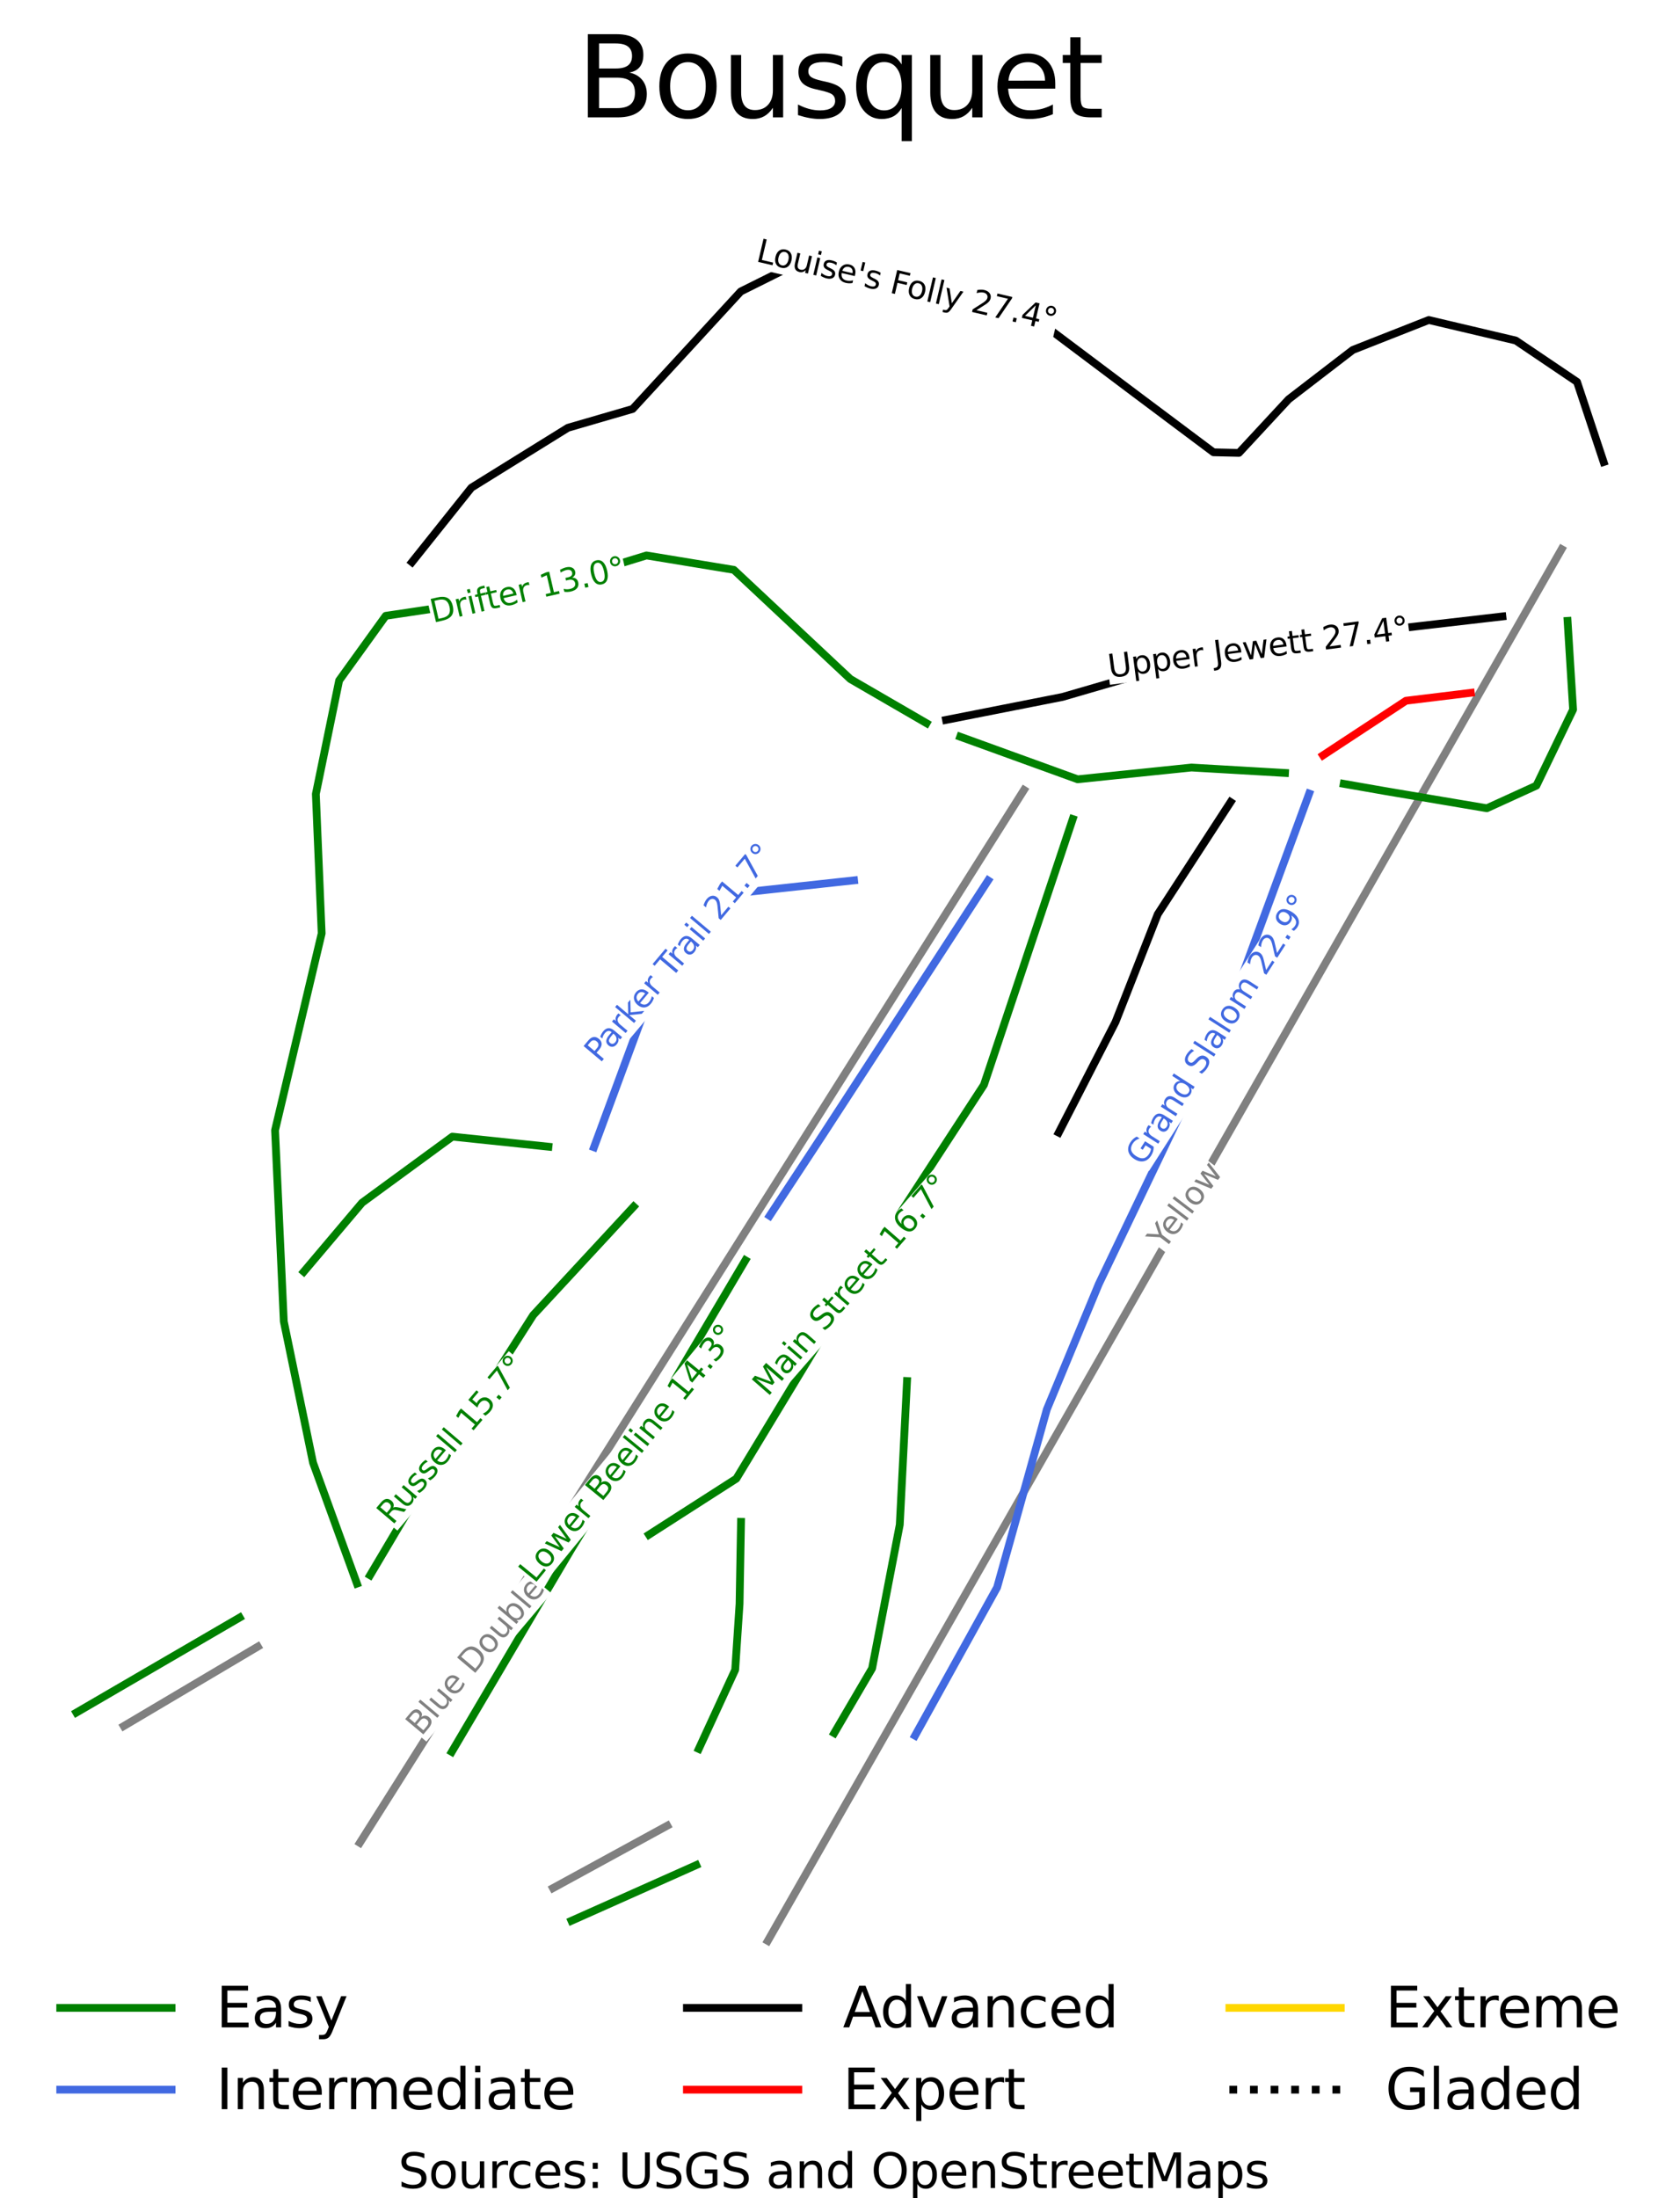 <?xml version="1.0" encoding="utf-8" standalone="no"?>
<!DOCTYPE svg PUBLIC "-//W3C//DTD SVG 1.1//EN"
  "http://www.w3.org/Graphics/SVG/1.1/DTD/svg11.dtd">
<svg height="138.097pt" version="1.1" viewBox="0 0 105.572 138.097" width="105.572pt" xmlns="http://www.w3.org/2000/svg" xmlns:xlink="http://www.w3.org/1999/xlink">
 <defs>
  <style type="text/css">*{stroke-linecap:butt;stroke-linejoin:round;}</style>
 </defs>
 <g id="figure_1">
  <g id="patch_1">
   <path d="M 0 138.097 
L 105.572 138.097 
L 105.572 0 
L 0 0 
z
" style="fill:#ffffff;"/>
  </g>
  <g id="axes_1">
   <g id="line2d_1">
    <path clip-path="url(#p026b873f03)" d="M 58.222 45.435 
" style="fill:none;stroke:#008000;stroke-linecap:square;stroke-width:1.5;"/>
   </g>
   <g id="line2d_2">
    <path clip-path="url(#p026b873f03)" d="M 58.222 45.435 
" style="fill:none;stroke:#4169e1;stroke-linecap:square;stroke-width:1.5;"/>
   </g>
   <g id="line2d_3">
    <path clip-path="url(#p026b873f03)" d="M 58.222 45.435 
" style="fill:none;stroke:#000000;stroke-linecap:square;stroke-width:1.5;"/>
   </g>
   <g id="line2d_4">
    <path clip-path="url(#p026b873f03)" d="M 58.222 45.435 
" style="fill:none;stroke:#ff0000;stroke-linecap:square;stroke-width:1.5;"/>
   </g>
   <g id="line2d_5">
    <path clip-path="url(#p026b873f03)" d="M 58.222 45.435 
" style="fill:none;stroke:#ffd700;stroke-linecap:square;stroke-width:1.5;"/>
   </g>
   <g id="line2d_6">
    <path clip-path="url(#p026b873f03)" d="M 58.222 45.435 
" style="fill:none;stroke:#000000;stroke-dasharray:1.5,2.475;stroke-dashoffset:0;stroke-width:1.5;"/>
   </g>
   <g id="line2d_7">
    <path clip-path="url(#p026b873f03)" d="M 48.246 121.935 
L 49.095 120.446 
L 52.101 115.178 
L 54.628 110.749 
L 57.32 106.033 
L 60.011 101.316 
L 63.078 95.94 
L 66.145 90.564 
L 67.906 87.479 
L 69.666 84.393 
L 70.697 82.587 
L 72.634 79.191 
L 74.572 75.795 
L 76.51 72.399 
L 78.448 69.003 
L 80.188 65.953 
L 81.928 62.903 
L 84.159 58.992 
L 86.39 55.081 
L 89.461 49.698 
L 92.532 44.316 
L 93.686 42.293 
L 95.909 38.397 
L 98.132 34.501 
" style="fill:none;stroke:#808080;stroke-linecap:square;stroke-width:0.489;"/>
   </g>
   <g id="line2d_8">
    <path clip-path="url(#p026b873f03)" d="M 22.611 115.776 
L 24.387 112.962 
L 26.162 110.148 
L 28.065 107.133 
L 29.968 104.118 
L 32.089 100.754 
L 34.211 97.391 
L 36.474 93.805 
L 38.738 90.218 
L 40.986 86.655 
L 43.234 83.091 
L 45.623 79.306 
L 48.011 75.52 
L 50.24 71.989 
L 52.468 68.458 
L 54.444 65.326 
L 56.42 62.194 
L 58.802 58.418 
L 61.574 54.024 
L 64.347 49.63 
" style="fill:none;stroke:#808080;stroke-linecap:square;stroke-width:0.489;"/>
   </g>
   <g id="line2d_9">
    <path clip-path="url(#p026b873f03)" d="M 34.751 118.619 
L 38.342 116.658 
L 41.932 114.697 
" style="fill:none;stroke:#808080;stroke-linecap:square;stroke-width:0.489;"/>
   </g>
   <g id="line2d_10">
    <path clip-path="url(#p026b873f03)" d="M 7.777 108.439 
L 11.989 105.944 
L 16.2 103.448 
" style="fill:none;stroke:#808080;stroke-linecap:square;stroke-width:0.489;"/>
   </g>
   <g id="line2d_11">
    <path clip-path="url(#p026b873f03)" d="M 58.222 45.435 
L 57.026 44.741 
L 55.829 44.048 
L 54.632 43.354 
L 53.436 42.66 
L 52.52 41.803 
L 51.605 40.945 
L 50.69 40.087 
L 49.774 39.23 
L 48.859 38.372 
L 47.944 37.514 
L 47.029 36.657 
L 46.113 35.799 
L 44.741 35.573 
L 43.368 35.347 
L 41.995 35.121 
L 40.623 34.896 
L 39.559 35.223 
L 38.495 35.55 
L 37.431 35.878 
L 36.367 36.205 
L 35.303 36.533 
L 34.24 36.86 
L 33.176 37.188 
L 32.112 37.515 
L 31.128 37.662 
L 30.144 37.808 
L 29.16 37.955 
L 28.176 38.102 
L 27.192 38.248 
L 26.208 38.395 
L 25.224 38.542 
L 24.241 38.688 
L 23.508 39.704 
L 22.776 40.72 
L 22.044 41.735 
L 21.312 42.751 
L 20.946 44.534 
L 20.58 46.317 
L 20.214 48.1 
L 19.848 49.884 
L 19.894 50.978 
L 19.939 52.073 
L 19.985 53.168 
L 20.031 54.262 
L 20.077 55.357 
L 20.122 56.451 
L 20.168 57.546 
L 20.214 58.641 
L 19.847 60.187 
L 19.481 61.733 
L 19.115 63.279 
L 18.749 64.825 
L 18.383 66.371 
L 18.017 67.917 
L 17.651 69.463 
L 17.285 71.009 
L 17.354 72.51 
L 17.422 74.011 
L 17.491 75.512 
L 17.559 77.013 
L 17.628 78.514 
L 17.697 80.015 
L 17.765 81.515 
L 17.834 83.016 
L 18.064 84.126 
L 18.293 85.235 
L 18.523 86.345 
L 18.752 87.454 
L 18.982 88.564 
L 19.212 89.673 
L 19.441 90.783 
L 19.671 91.893 
L 20.016 92.842 
L 20.361 93.791 
L 20.706 94.741 
L 21.051 95.69 
L 21.396 96.64 
L 21.741 97.589 
L 22.086 98.538 
L 22.431 99.488 
" style="fill:none;stroke:#008000;stroke-linecap:square;stroke-width:0.489;"/>
   </g>
   <g id="line2d_12">
    <path clip-path="url(#p026b873f03)" d="M 94.41 38.728 
L 93.14 38.875 
L 91.87 39.022 
L 90.6 39.169 
L 89.33 39.316 
L 88.061 39.463 
L 86.791 39.609 
L 85.521 39.756 
L 84.251 39.903 
L 82.958 40.129 
L 81.666 40.354 
L 80.373 40.58 
L 79.08 40.806 
L 77.787 41.031 
L 76.495 41.257 
L 75.202 41.483 
L 73.909 41.708 
L 72.124 42.227 
L 70.34 42.747 
L 68.555 43.266 
L 66.771 43.785 
L 64.94 44.146 
L 63.11 44.507 
L 61.28 44.868 
L 59.45 45.229 
" style="fill:none;stroke:#000000;stroke-linecap:square;stroke-width:0.489;"/>
   </g>
   <g id="line2d_13">
    <path clip-path="url(#p026b873f03)" d="M 100.773 29.025 
L 100.355 27.767 
L 99.937 26.508 
L 99.52 25.25 
L 99.102 23.992 
L 98.139 23.342 
L 97.177 22.693 
L 96.215 22.043 
L 95.252 21.394 
L 93.886 21.071 
L 92.519 20.749 
L 91.153 20.427 
L 89.786 20.104 
L 88.592 20.575 
L 87.398 21.045 
L 86.204 21.515 
L 85.01 21.986 
L 84.002 22.76 
L 82.994 23.535 
L 81.986 24.31 
L 80.979 25.085 
L 80.198 25.926 
L 79.417 26.768 
L 78.636 27.61 
L 77.855 28.452 
L 76.257 28.416 
L 75.013 27.485 
L 73.769 26.553 
L 72.525 25.621 
L 71.281 24.69 
L 69.756 23.543 
L 68.231 22.397 
L 66.705 21.251 
L 65.18 20.104 
L 63.637 19.755 
L 62.093 19.406 
L 60.549 19.056 
L 59.006 18.707 
L 57.989 18.389 
L 56.972 18.071 
L 55.955 17.753 
L 54.938 17.435 
L 53.921 17.117 
L 52.904 16.798 
L 51.887 16.48 
L 50.87 16.162 
L 49.79 16.7 
L 48.709 17.237 
L 47.629 17.775 
L 46.549 18.312 
L 45.7 19.235 
L 44.851 20.157 
L 44.002 21.08 
L 43.153 22.003 
L 42.303 22.925 
L 41.454 23.848 
L 40.605 24.771 
L 39.756 25.693 
L 38.74 25.989 
L 37.723 26.284 
L 36.706 26.58 
L 35.69 26.875 
L 34.173 27.816 
L 32.657 28.756 
L 31.14 29.697 
L 29.624 30.638 
L 28.69 31.807 
L 27.757 32.976 
L 26.823 34.146 
L 25.889 35.315 
" style="fill:none;stroke:#000000;stroke-linecap:square;stroke-width:0.489;"/>
   </g>
   <g id="line2d_14">
    <path clip-path="url(#p026b873f03)" d="M 39.82 75.807 
L 39.03 76.659 
L 38.241 77.512 
L 37.452 78.364 
L 36.662 79.216 
L 35.873 80.068 
L 35.083 80.92 
L 34.294 81.772 
L 33.505 82.624 
L 32.498 84.204 
L 31.491 85.784 
L 30.484 87.364 
L 29.478 88.944 
L 28.471 90.523 
L 27.464 92.103 
L 26.457 93.683 
L 25.451 95.263 
L 24.902 96.188 
L 24.353 97.114 
L 23.804 98.04 
L 23.255 98.965 
" style="fill:none;stroke:#008000;stroke-linecap:square;stroke-width:0.489;"/>
   </g>
   <g id="line2d_15">
    <path clip-path="url(#p026b873f03)" d="M 92.426 43.526 
L 91.408 43.651 
L 90.389 43.775 
L 89.371 43.899 
L 88.353 44.023 
L 87.049 44.881 
L 85.745 45.739 
L 84.441 46.596 
L 83.137 47.454 
" style="fill:none;stroke:#ff0000;stroke-linecap:square;stroke-width:0.489;"/>
   </g>
   <g id="line2d_16">
    <path clip-path="url(#p026b873f03)" d="M 98.507 39.006 
L 98.594 40.399 
L 98.68 41.792 
L 98.767 43.186 
L 98.854 44.579 
L 98.277 45.773 
L 97.7 46.968 
L 97.124 48.162 
L 96.547 49.357 
L 94.99 50.068 
L 93.434 50.778 
L 91.834 50.508 
L 90.234 50.238 
L 88.634 49.967 
L 87.035 49.697 
L 85.738 49.47 
L 84.44 49.243 
" style="fill:none;stroke:#008000;stroke-linecap:square;stroke-width:0.489;"/>
   </g>
   <g id="line2d_17">
    <path clip-path="url(#p026b873f03)" d="M 80.751 48.56 
L 79.281 48.475 
L 77.81 48.389 
L 76.34 48.304 
L 74.87 48.219 
L 73.083 48.404 
L 71.295 48.589 
L 69.508 48.774 
L 67.721 48.959 
L 66.798 48.625 
L 65.876 48.29 
L 64.953 47.956 
L 64.031 47.622 
L 63.108 47.288 
L 62.186 46.953 
L 61.263 46.619 
L 60.341 46.285 
" style="fill:none;stroke:#008000;stroke-linecap:square;stroke-width:0.489;"/>
   </g>
   <g id="line2d_18">
    <path clip-path="url(#p026b873f03)" d="M 82.27 49.855 
L 81.635 51.584 
L 80.999 53.312 
L 80.364 55.041 
L 79.728 56.77 
L 79.093 58.498 
L 78.457 60.227 
L 77.821 61.956 
L 77.186 63.684 
L 76.677 64.746 
L 76.169 65.807 
L 75.66 66.868 
L 75.152 67.93 
L 74.644 68.991 
L 74.135 70.053 
L 73.627 71.114 
L 73.118 72.176 
L 72.61 73.237 
L 72.101 74.298 
L 71.593 75.36 
L 71.084 76.421 
L 70.576 77.483 
L 70.067 78.544 
L 69.559 79.605 
L 69.05 80.667 
L 68.642 81.652 
L 68.233 82.638 
L 67.825 83.623 
L 67.416 84.608 
L 67.008 85.593 
L 66.599 86.579 
L 66.191 87.564 
L 65.782 88.549 
L 65.392 89.947 
L 65.001 91.344 
L 64.611 92.741 
L 64.22 94.139 
L 63.83 95.536 
L 63.44 96.933 
L 63.049 98.33 
L 62.659 99.728 
L 62.014 100.892 
L 61.369 102.056 
L 60.725 103.22 
L 60.08 104.385 
L 59.435 105.549 
L 58.791 106.713 
L 58.146 107.878 
L 57.501 109.042 
" style="fill:none;stroke:#4169e1;stroke-linecap:square;stroke-width:0.489;"/>
   </g>
   <g id="line2d_19">
    <path clip-path="url(#p026b873f03)" d="M 56.998 86.763 
L 56.941 87.892 
L 56.884 89.02 
L 56.827 90.149 
L 56.77 91.277 
L 56.713 92.406 
L 56.656 93.534 
L 56.599 94.663 
L 56.541 95.791 
L 56.324 96.92 
L 56.107 98.048 
L 55.889 99.177 
L 55.672 100.305 
L 55.455 101.433 
L 55.237 102.562 
L 55.02 103.69 
L 54.803 104.818 
L 54.208 105.834 
L 53.613 106.85 
L 53.018 107.865 
L 52.423 108.881 
" style="fill:none;stroke:#008000;stroke-linecap:square;stroke-width:0.489;"/>
   </g>
   <g id="line2d_20">
    <path clip-path="url(#p026b873f03)" d="M 46.566 95.61 
L 46.543 96.897 
L 46.52 98.184 
L 46.497 99.471 
L 46.475 100.757 
L 46.406 101.795 
L 46.337 102.833 
L 46.268 103.871 
L 46.199 104.909 
L 45.627 106.15 
L 45.055 107.392 
L 44.483 108.633 
L 43.911 109.875 
" style="fill:none;stroke:#008000;stroke-linecap:square;stroke-width:0.489;"/>
   </g>
   <g id="line2d_21">
    <path clip-path="url(#p026b873f03)" d="M 77.33 50.391 
L 76.758 51.271 
L 76.186 52.151 
L 75.614 53.032 
L 75.042 53.912 
L 74.47 54.792 
L 73.898 55.672 
L 73.326 56.553 
L 72.754 57.433 
L 72.09 59.126 
L 71.427 60.819 
L 70.764 62.511 
L 70.1 64.204 
L 69.654 65.073 
L 69.208 65.942 
L 68.761 66.811 
L 68.315 67.68 
L 67.869 68.549 
L 67.423 69.418 
L 66.976 70.287 
L 66.53 71.156 
" style="fill:none;stroke:#000000;stroke-linecap:square;stroke-width:0.489;"/>
   </g>
   <g id="line2d_22">
    <path clip-path="url(#p026b873f03)" d="M 62.094 55.315 
L 61.444 56.314 
L 60.795 57.312 
L 60.146 58.311 
L 59.497 59.31 
L 58.848 60.309 
L 58.198 61.307 
L 57.549 62.306 
L 56.9 63.305 
L 56.251 64.304 
L 55.601 65.303 
L 54.952 66.301 
L 54.303 67.3 
L 53.654 68.299 
L 53.005 69.298 
L 52.355 70.296 
L 51.706 71.295 
L 50.871 72.567 
L 50.036 73.838 
L 49.2 75.11 
L 48.365 76.382 
" style="fill:none;stroke:#4169e1;stroke-linecap:square;stroke-width:0.489;"/>
   </g>
   <g id="line2d_23">
    <path clip-path="url(#p026b873f03)" d="M 46.839 79.176 
L 46.203 80.251 
L 45.568 81.326 
L 44.932 82.401 
L 44.297 83.476 
L 43.661 84.551 
L 43.025 85.626 
L 42.39 86.7 
L 41.754 87.775 
L 41.019 88.976 
L 40.284 90.176 
L 39.548 91.376 
L 38.813 92.576 
L 38.077 93.776 
L 37.342 94.976 
L 36.607 96.177 
L 35.871 97.377 
L 34.936 98.962 
L 34.001 100.548 
L 33.065 102.133 
L 32.13 103.718 
L 31.195 105.304 
L 30.26 106.889 
L 29.324 108.475 
L 28.389 110.06 
" style="fill:none;stroke:#008000;stroke-linecap:square;stroke-width:0.489;"/>
   </g>
   <g id="line2d_24">
    <path clip-path="url(#p026b873f03)" d="M 67.412 51.456 
L 67.063 52.5 
L 66.715 53.544 
L 66.366 54.588 
L 66.017 55.631 
L 65.668 56.675 
L 65.319 57.719 
L 64.97 58.763 
L 64.621 59.807 
L 64.272 60.851 
L 63.924 61.894 
L 63.575 62.938 
L 63.226 63.982 
L 62.877 65.026 
L 62.528 66.07 
L 62.179 67.114 
L 61.83 68.157 
L 60.801 69.737 
L 59.771 71.317 
L 58.741 72.898 
L 57.712 74.478 
L 56.682 76.058 
L 55.653 77.638 
L 54.623 79.218 
L 53.593 80.798 
L 52.678 82.31 
L 51.763 83.822 
L 50.848 85.334 
L 49.932 86.846 
L 49.017 88.358 
L 48.102 89.871 
L 47.187 91.383 
L 46.271 92.895 
L 44.899 93.775 
L 43.526 94.655 
L 42.153 95.536 
L 40.781 96.416 
" style="fill:none;stroke:#008000;stroke-linecap:square;stroke-width:0.489;"/>
   </g>
   <g id="line2d_25">
    <path clip-path="url(#p026b873f03)" d="M 34.465 72.041 
L 32.956 71.883 
L 31.446 71.725 
L 29.936 71.567 
L 28.426 71.409 
L 27.007 72.447 
L 25.589 73.485 
L 24.17 74.523 
L 22.752 75.562 
L 21.837 76.645 
L 20.921 77.728 
L 20.006 78.811 
L 19.09 79.894 
" style="fill:none;stroke:#008000;stroke-linecap:square;stroke-width:0.489;"/>
   </g>
   <g id="line2d_26">
    <path clip-path="url(#p026b873f03)" d="M 53.67 55.308 
L 52.598 55.424 
L 51.527 55.541 
L 50.456 55.657 
L 49.384 55.774 
L 48.313 55.89 
L 47.242 56.007 
L 46.17 56.123 
L 45.099 56.24 
L 44.518 57.162 
L 43.937 58.085 
L 43.355 59.008 
L 42.774 59.93 
L 42.193 60.853 
L 41.612 61.776 
L 41.031 62.698 
L 40.45 63.621 
L 40.059 64.678 
L 39.669 65.735 
L 39.278 66.792 
L 38.888 67.849 
L 38.498 68.906 
L 38.107 69.963 
L 37.717 71.02 
L 37.326 72.076 
" style="fill:none;stroke:#4169e1;stroke-linecap:square;stroke-width:0.489;"/>
   </g>
   <g id="line2d_27">
    <path clip-path="url(#p026b873f03)" d="M 15.061 101.622 
L 13.778 102.368 
L 12.496 103.115 
L 11.213 103.861 
L 9.93 104.607 
L 8.647 105.354 
L 7.364 106.1 
L 6.082 106.847 
L 4.799 107.593 
" style="fill:none;stroke:#008000;stroke-linecap:square;stroke-width:0.489;"/>
   </g>
   <g id="line2d_28">
    <path clip-path="url(#p026b873f03)" d="M 43.752 117.174 
L 42.772 117.612 
L 41.792 118.049 
L 40.812 118.486 
L 39.832 118.923 
L 38.851 119.361 
L 37.871 119.798 
L 36.891 120.235 
L 35.911 120.672 
" style="fill:none;stroke:#008000;stroke-linecap:square;stroke-width:0.489;"/>
   </g>
   <g id="text_1">
    <g id="patch_2">
     <path d="M 73.479 78.858 
L 77.237 73.93 
L 75.666 72.732 
L 71.908 77.66 
z
" style="fill:#ffffff;"/>
    </g>
    <!-- Yellow -->
    <g style="fill:#808080;" transform="translate(73.144 78.578)rotate(-52.676)scale(0.02 -0.02)">
     <defs>
      <path d="M -13 4666 
L 666 4666 
L 1959 2747 
L 3244 4666 
L 3922 4666 
L 2272 2222 
L 2272 0 
L 1638 0 
L 1638 2222 
L -13 4666 
z
" id="DejaVuSans-59" transform="scale(0.016)"/>
      <path d="M 3597 1894 
L 3597 1613 
L 953 1613 
Q 991 1019 1311 708 
Q 1631 397 2203 397 
Q 2534 397 2845 478 
Q 3156 559 3463 722 
L 3463 178 
Q 3153 47 2828 -22 
Q 2503 -91 2169 -91 
Q 1331 -91 842 396 
Q 353 884 353 1716 
Q 353 2575 817 3079 
Q 1281 3584 2069 3584 
Q 2775 3584 3186 3129 
Q 3597 2675 3597 1894 
z
M 3022 2063 
Q 3016 2534 2758 2815 
Q 2500 3097 2075 3097 
Q 1594 3097 1305 2825 
Q 1016 2553 972 2059 
L 3022 2063 
z
" id="DejaVuSans-65" transform="scale(0.016)"/>
      <path d="M 603 4863 
L 1178 4863 
L 1178 0 
L 603 0 
L 603 4863 
z
" id="DejaVuSans-6c" transform="scale(0.016)"/>
      <path d="M 1959 3097 
Q 1497 3097 1228 2736 
Q 959 2375 959 1747 
Q 959 1119 1226 758 
Q 1494 397 1959 397 
Q 2419 397 2687 759 
Q 2956 1122 2956 1747 
Q 2956 2369 2687 2733 
Q 2419 3097 1959 3097 
z
M 1959 3584 
Q 2709 3584 3137 3096 
Q 3566 2609 3566 1747 
Q 3566 888 3137 398 
Q 2709 -91 1959 -91 
Q 1206 -91 779 398 
Q 353 888 353 1747 
Q 353 2609 779 3096 
Q 1206 3584 1959 3584 
z
" id="DejaVuSans-6f" transform="scale(0.016)"/>
      <path d="M 269 3500 
L 844 3500 
L 1563 769 
L 2278 3500 
L 2956 3500 
L 3675 769 
L 4391 3500 
L 4966 3500 
L 4050 0 
L 3372 0 
L 2619 2869 
L 1863 0 
L 1184 0 
L 269 3500 
z
" id="DejaVuSans-77" transform="scale(0.016)"/>
     </defs>
     <use xlink:href="#DejaVuSans-59"/>
     <use x="47.834" xlink:href="#DejaVuSans-65"/>
     <use x="109.357" xlink:href="#DejaVuSans-6c"/>
     <use x="137.141" xlink:href="#DejaVuSans-6c"/>
     <use x="164.924" xlink:href="#DejaVuSans-6f"/>
     <use x="226.105" xlink:href="#DejaVuSans-77"/>
    </g>
   </g>
   <g id="text_2">
    <g id="patch_3">
     <path d="M 26.794 109.413 
L 34.652 100.096 
L 33.141 98.822 
L 25.284 108.14 
z
" style="fill:#ffffff;"/>
    </g>
    <!-- Blue Double -->
    <g style="fill:#808080;" transform="translate(26.474 109.117)rotate(-49.859)scale(0.02 -0.02)">
     <defs>
      <path d="M 1259 2228 
L 1259 519 
L 2272 519 
Q 2781 519 3026 730 
Q 3272 941 3272 1375 
Q 3272 1813 3026 2020 
Q 2781 2228 2272 2228 
L 1259 2228 
z
M 1259 4147 
L 1259 2741 
L 2194 2741 
Q 2656 2741 2882 2914 
Q 3109 3088 3109 3444 
Q 3109 3797 2882 3972 
Q 2656 4147 2194 4147 
L 1259 4147 
z
M 628 4666 
L 2241 4666 
Q 2963 4666 3353 4366 
Q 3744 4066 3744 3513 
Q 3744 3084 3544 2831 
Q 3344 2578 2956 2516 
Q 3422 2416 3680 2098 
Q 3938 1781 3938 1306 
Q 3938 681 3513 340 
Q 3088 0 2303 0 
L 628 0 
L 628 4666 
z
" id="DejaVuSans-42" transform="scale(0.016)"/>
      <path d="M 544 1381 
L 544 3500 
L 1119 3500 
L 1119 1403 
Q 1119 906 1312 657 
Q 1506 409 1894 409 
Q 2359 409 2629 706 
Q 2900 1003 2900 1516 
L 2900 3500 
L 3475 3500 
L 3475 0 
L 2900 0 
L 2900 538 
Q 2691 219 2414 64 
Q 2138 -91 1772 -91 
Q 1169 -91 856 284 
Q 544 659 544 1381 
z
M 1991 3584 
L 1991 3584 
z
" id="DejaVuSans-75" transform="scale(0.016)"/>
      <path id="DejaVuSans-20" transform="scale(0.016)"/>
      <path d="M 1259 4147 
L 1259 519 
L 2022 519 
Q 2988 519 3436 956 
Q 3884 1394 3884 2338 
Q 3884 3275 3436 3711 
Q 2988 4147 2022 4147 
L 1259 4147 
z
M 628 4666 
L 1925 4666 
Q 3281 4666 3915 4102 
Q 4550 3538 4550 2338 
Q 4550 1131 3912 565 
Q 3275 0 1925 0 
L 628 0 
L 628 4666 
z
" id="DejaVuSans-44" transform="scale(0.016)"/>
      <path d="M 3116 1747 
Q 3116 2381 2855 2742 
Q 2594 3103 2138 3103 
Q 1681 3103 1420 2742 
Q 1159 2381 1159 1747 
Q 1159 1113 1420 752 
Q 1681 391 2138 391 
Q 2594 391 2855 752 
Q 3116 1113 3116 1747 
z
M 1159 2969 
Q 1341 3281 1617 3432 
Q 1894 3584 2278 3584 
Q 2916 3584 3314 3078 
Q 3713 2572 3713 1747 
Q 3713 922 3314 415 
Q 2916 -91 2278 -91 
Q 1894 -91 1617 61 
Q 1341 213 1159 525 
L 1159 0 
L 581 0 
L 581 4863 
L 1159 4863 
L 1159 2969 
z
" id="DejaVuSans-62" transform="scale(0.016)"/>
     </defs>
     <use xlink:href="#DejaVuSans-42"/>
     <use x="68.604" xlink:href="#DejaVuSans-6c"/>
     <use x="96.387" xlink:href="#DejaVuSans-75"/>
     <use x="159.766" xlink:href="#DejaVuSans-65"/>
     <use x="221.289" xlink:href="#DejaVuSans-20"/>
     <use x="253.076" xlink:href="#DejaVuSans-44"/>
     <use x="330.078" xlink:href="#DejaVuSans-6f"/>
     <use x="391.26" xlink:href="#DejaVuSans-75"/>
     <use x="454.639" xlink:href="#DejaVuSans-62"/>
     <use x="518.115" xlink:href="#DejaVuSans-6c"/>
     <use x="545.898" xlink:href="#DejaVuSans-65"/>
    </g>
   </g>
   <g id="text_3">
    <g id="patch_4">
     <path d="M 27.281 39.559 
L 39.514 36.741 
L 39.07 34.816 
L 26.838 37.634 
z
" style="fill:#ffffff;"/>
    </g>
    <!-- Drifter 13.0° -->
    <g style="fill:#008000;" transform="translate(27.203 39.13)rotate(-12.971)scale(0.02 -0.02)">
     <defs>
      <path d="M 2631 2963 
Q 2534 3019 2420 3045 
Q 2306 3072 2169 3072 
Q 1681 3072 1420 2755 
Q 1159 2438 1159 1844 
L 1159 0 
L 581 0 
L 581 3500 
L 1159 3500 
L 1159 2956 
Q 1341 3275 1631 3429 
Q 1922 3584 2338 3584 
Q 2397 3584 2469 3576 
Q 2541 3569 2628 3553 
L 2631 2963 
z
" id="DejaVuSans-72" transform="scale(0.016)"/>
      <path d="M 603 3500 
L 1178 3500 
L 1178 0 
L 603 0 
L 603 3500 
z
M 603 4863 
L 1178 4863 
L 1178 4134 
L 603 4134 
L 603 4863 
z
" id="DejaVuSans-69" transform="scale(0.016)"/>
      <path d="M 2375 4863 
L 2375 4384 
L 1825 4384 
Q 1516 4384 1395 4259 
Q 1275 4134 1275 3809 
L 1275 3500 
L 2222 3500 
L 2222 3053 
L 1275 3053 
L 1275 0 
L 697 0 
L 697 3053 
L 147 3053 
L 147 3500 
L 697 3500 
L 697 3744 
Q 697 4328 969 4595 
Q 1241 4863 1831 4863 
L 2375 4863 
z
" id="DejaVuSans-66" transform="scale(0.016)"/>
      <path d="M 1172 4494 
L 1172 3500 
L 2356 3500 
L 2356 3053 
L 1172 3053 
L 1172 1153 
Q 1172 725 1289 603 
Q 1406 481 1766 481 
L 2356 481 
L 2356 0 
L 1766 0 
Q 1100 0 847 248 
Q 594 497 594 1153 
L 594 3053 
L 172 3053 
L 172 3500 
L 594 3500 
L 594 4494 
L 1172 4494 
z
" id="DejaVuSans-74" transform="scale(0.016)"/>
      <path d="M 794 531 
L 1825 531 
L 1825 4091 
L 703 3866 
L 703 4441 
L 1819 4666 
L 2450 4666 
L 2450 531 
L 3481 531 
L 3481 0 
L 794 0 
L 794 531 
z
" id="DejaVuSans-31" transform="scale(0.016)"/>
      <path d="M 2597 2516 
Q 3050 2419 3304 2112 
Q 3559 1806 3559 1356 
Q 3559 666 3084 287 
Q 2609 -91 1734 -91 
Q 1441 -91 1130 -33 
Q 819 25 488 141 
L 488 750 
Q 750 597 1062 519 
Q 1375 441 1716 441 
Q 2309 441 2620 675 
Q 2931 909 2931 1356 
Q 2931 1769 2642 2001 
Q 2353 2234 1838 2234 
L 1294 2234 
L 1294 2753 
L 1863 2753 
Q 2328 2753 2575 2939 
Q 2822 3125 2822 3475 
Q 2822 3834 2567 4026 
Q 2313 4219 1838 4219 
Q 1578 4219 1281 4162 
Q 984 4106 628 3988 
L 628 4550 
Q 988 4650 1302 4700 
Q 1616 4750 1894 4750 
Q 2613 4750 3031 4423 
Q 3450 4097 3450 3541 
Q 3450 3153 3228 2886 
Q 3006 2619 2597 2516 
z
" id="DejaVuSans-33" transform="scale(0.016)"/>
      <path d="M 684 794 
L 1344 794 
L 1344 0 
L 684 0 
L 684 794 
z
" id="DejaVuSans-2e" transform="scale(0.016)"/>
      <path d="M 2034 4250 
Q 1547 4250 1301 3770 
Q 1056 3291 1056 2328 
Q 1056 1369 1301 889 
Q 1547 409 2034 409 
Q 2525 409 2770 889 
Q 3016 1369 3016 2328 
Q 3016 3291 2770 3770 
Q 2525 4250 2034 4250 
z
M 2034 4750 
Q 2819 4750 3233 4129 
Q 3647 3509 3647 2328 
Q 3647 1150 3233 529 
Q 2819 -91 2034 -91 
Q 1250 -91 836 529 
Q 422 1150 422 2328 
Q 422 3509 836 4129 
Q 1250 4750 2034 4750 
z
" id="DejaVuSans-30" transform="scale(0.016)"/>
      <path d="M 1600 4347 
Q 1350 4347 1178 4173 
Q 1006 4000 1006 3750 
Q 1006 3503 1178 3333 
Q 1350 3163 1600 3163 
Q 1850 3163 2022 3333 
Q 2194 3503 2194 3750 
Q 2194 3997 2020 4172 
Q 1847 4347 1600 4347 
z
M 1600 4750 
Q 1800 4750 1984 4673 
Q 2169 4597 2303 4453 
Q 2447 4313 2519 4134 
Q 2591 3956 2591 3750 
Q 2591 3338 2302 3052 
Q 2013 2766 1594 2766 
Q 1172 2766 890 3047 
Q 609 3328 609 3750 
Q 609 4169 896 4459 
Q 1184 4750 1600 4750 
z
" id="DejaVuSans-b0" transform="scale(0.016)"/>
     </defs>
     <use xlink:href="#DejaVuSans-44"/>
     <use x="77.002" xlink:href="#DejaVuSans-72"/>
     <use x="118.115" xlink:href="#DejaVuSans-69"/>
     <use x="145.898" xlink:href="#DejaVuSans-66"/>
     <use x="179.354" xlink:href="#DejaVuSans-74"/>
     <use x="218.562" xlink:href="#DejaVuSans-65"/>
     <use x="280.086" xlink:href="#DejaVuSans-72"/>
     <use x="321.199" xlink:href="#DejaVuSans-20"/>
     <use x="352.986" xlink:href="#DejaVuSans-31"/>
     <use x="416.609" xlink:href="#DejaVuSans-33"/>
     <use x="480.232" xlink:href="#DejaVuSans-2e"/>
     <use x="512.02" xlink:href="#DejaVuSans-30"/>
     <use x="575.643" xlink:href="#DejaVuSans-b0"/>
    </g>
   </g>
   <g id="text_4">
    <g id="patch_5">
     <path d="M 69.751 43.021 
L 88.665 40.55 
L 88.409 38.591 
L 69.495 41.062 
z
" style="fill:#ffffff;"/>
    </g>
    <!-- Upper Jewett 27.4° -->
    <g transform="translate(69.714 42.586)rotate(-7.442)scale(0.02 -0.02)">
     <defs>
      <path d="M 556 4666 
L 1191 4666 
L 1191 1831 
Q 1191 1081 1462 751 
Q 1734 422 2344 422 
Q 2950 422 3222 751 
Q 3494 1081 3494 1831 
L 3494 4666 
L 4128 4666 
L 4128 1753 
Q 4128 841 3676 375 
Q 3225 -91 2344 -91 
Q 1459 -91 1007 375 
Q 556 841 556 1753 
L 556 4666 
z
" id="DejaVuSans-55" transform="scale(0.016)"/>
      <path d="M 1159 525 
L 1159 -1331 
L 581 -1331 
L 581 3500 
L 1159 3500 
L 1159 2969 
Q 1341 3281 1617 3432 
Q 1894 3584 2278 3584 
Q 2916 3584 3314 3078 
Q 3713 2572 3713 1747 
Q 3713 922 3314 415 
Q 2916 -91 2278 -91 
Q 1894 -91 1617 61 
Q 1341 213 1159 525 
z
M 3116 1747 
Q 3116 2381 2855 2742 
Q 2594 3103 2138 3103 
Q 1681 3103 1420 2742 
Q 1159 2381 1159 1747 
Q 1159 1113 1420 752 
Q 1681 391 2138 391 
Q 2594 391 2855 752 
Q 3116 1113 3116 1747 
z
" id="DejaVuSans-70" transform="scale(0.016)"/>
      <path d="M 628 4666 
L 1259 4666 
L 1259 325 
Q 1259 -519 939 -900 
Q 619 -1281 -91 -1281 
L -331 -1281 
L -331 -750 
L -134 -750 
Q 284 -750 456 -515 
Q 628 -281 628 325 
L 628 4666 
z
" id="DejaVuSans-4a" transform="scale(0.016)"/>
      <path d="M 1228 531 
L 3431 531 
L 3431 0 
L 469 0 
L 469 531 
Q 828 903 1448 1529 
Q 2069 2156 2228 2338 
Q 2531 2678 2651 2914 
Q 2772 3150 2772 3378 
Q 2772 3750 2511 3984 
Q 2250 4219 1831 4219 
Q 1534 4219 1204 4116 
Q 875 4013 500 3803 
L 500 4441 
Q 881 4594 1212 4672 
Q 1544 4750 1819 4750 
Q 2544 4750 2975 4387 
Q 3406 4025 3406 3419 
Q 3406 3131 3298 2873 
Q 3191 2616 2906 2266 
Q 2828 2175 2409 1742 
Q 1991 1309 1228 531 
z
" id="DejaVuSans-32" transform="scale(0.016)"/>
      <path d="M 525 4666 
L 3525 4666 
L 3525 4397 
L 1831 0 
L 1172 0 
L 2766 4134 
L 525 4134 
L 525 4666 
z
" id="DejaVuSans-37" transform="scale(0.016)"/>
      <path d="M 2419 4116 
L 825 1625 
L 2419 1625 
L 2419 4116 
z
M 2253 4666 
L 3047 4666 
L 3047 1625 
L 3713 1625 
L 3713 1100 
L 3047 1100 
L 3047 0 
L 2419 0 
L 2419 1100 
L 313 1100 
L 313 1709 
L 2253 4666 
z
" id="DejaVuSans-34" transform="scale(0.016)"/>
     </defs>
     <use xlink:href="#DejaVuSans-55"/>
     <use x="73.193" xlink:href="#DejaVuSans-70"/>
     <use x="136.67" xlink:href="#DejaVuSans-70"/>
     <use x="200.146" xlink:href="#DejaVuSans-65"/>
     <use x="261.67" xlink:href="#DejaVuSans-72"/>
     <use x="302.783" xlink:href="#DejaVuSans-20"/>
     <use x="334.57" xlink:href="#DejaVuSans-4a"/>
     <use x="364.062" xlink:href="#DejaVuSans-65"/>
     <use x="425.586" xlink:href="#DejaVuSans-77"/>
     <use x="507.373" xlink:href="#DejaVuSans-65"/>
     <use x="568.896" xlink:href="#DejaVuSans-74"/>
     <use x="608.105" xlink:href="#DejaVuSans-74"/>
     <use x="647.314" xlink:href="#DejaVuSans-20"/>
     <use x="679.102" xlink:href="#DejaVuSans-32"/>
     <use x="742.725" xlink:href="#DejaVuSans-37"/>
     <use x="806.348" xlink:href="#DejaVuSans-2e"/>
     <use x="838.135" xlink:href="#DejaVuSans-34"/>
     <use x="901.758" xlink:href="#DejaVuSans-b0"/>
    </g>
   </g>
   <g id="text_5">
    <g id="patch_6">
     <path d="M 47.326 16.827 
L 66.168 21.238 
L 66.618 19.314 
L 47.776 14.904 
z
" style="fill:#ffffff;"/>
    </g>
    <!-- Louise's Folly 27.4° -->
    <g transform="translate(47.445 16.407)rotate(-346.825)scale(0.02 -0.02)">
     <defs>
      <path d="M 628 4666 
L 1259 4666 
L 1259 531 
L 3531 531 
L 3531 0 
L 628 0 
L 628 4666 
z
" id="DejaVuSans-4c" transform="scale(0.016)"/>
      <path d="M 2834 3397 
L 2834 2853 
Q 2591 2978 2328 3040 
Q 2066 3103 1784 3103 
Q 1356 3103 1142 2972 
Q 928 2841 928 2578 
Q 928 2378 1081 2264 
Q 1234 2150 1697 2047 
L 1894 2003 
Q 2506 1872 2764 1633 
Q 3022 1394 3022 966 
Q 3022 478 2636 193 
Q 2250 -91 1575 -91 
Q 1294 -91 989 -36 
Q 684 19 347 128 
L 347 722 
Q 666 556 975 473 
Q 1284 391 1588 391 
Q 1994 391 2212 530 
Q 2431 669 2431 922 
Q 2431 1156 2273 1281 
Q 2116 1406 1581 1522 
L 1381 1569 
Q 847 1681 609 1914 
Q 372 2147 372 2553 
Q 372 3047 722 3315 
Q 1072 3584 1716 3584 
Q 2034 3584 2315 3537 
Q 2597 3491 2834 3397 
z
" id="DejaVuSans-73" transform="scale(0.016)"/>
      <path d="M 1147 4666 
L 1147 2931 
L 616 2931 
L 616 4666 
L 1147 4666 
z
" id="DejaVuSans-27" transform="scale(0.016)"/>
      <path d="M 628 4666 
L 3309 4666 
L 3309 4134 
L 1259 4134 
L 1259 2759 
L 3109 2759 
L 3109 2228 
L 1259 2228 
L 1259 0 
L 628 0 
L 628 4666 
z
" id="DejaVuSans-46" transform="scale(0.016)"/>
      <path d="M 2059 -325 
Q 1816 -950 1584 -1140 
Q 1353 -1331 966 -1331 
L 506 -1331 
L 506 -850 
L 844 -850 
Q 1081 -850 1212 -737 
Q 1344 -625 1503 -206 
L 1606 56 
L 191 3500 
L 800 3500 
L 1894 763 
L 2988 3500 
L 3597 3500 
L 2059 -325 
z
" id="DejaVuSans-79" transform="scale(0.016)"/>
     </defs>
     <use xlink:href="#DejaVuSans-4c"/>
     <use x="53.963" xlink:href="#DejaVuSans-6f"/>
     <use x="115.145" xlink:href="#DejaVuSans-75"/>
     <use x="178.523" xlink:href="#DejaVuSans-69"/>
     <use x="206.307" xlink:href="#DejaVuSans-73"/>
     <use x="258.406" xlink:href="#DejaVuSans-65"/>
     <use x="319.93" xlink:href="#DejaVuSans-27"/>
     <use x="347.42" xlink:href="#DejaVuSans-73"/>
     <use x="399.52" xlink:href="#DejaVuSans-20"/>
     <use x="431.307" xlink:href="#DejaVuSans-46"/>
     <use x="485.201" xlink:href="#DejaVuSans-6f"/>
     <use x="546.383" xlink:href="#DejaVuSans-6c"/>
     <use x="574.166" xlink:href="#DejaVuSans-6c"/>
     <use x="601.949" xlink:href="#DejaVuSans-79"/>
     <use x="661.129" xlink:href="#DejaVuSans-20"/>
     <use x="692.916" xlink:href="#DejaVuSans-32"/>
     <use x="756.539" xlink:href="#DejaVuSans-37"/>
     <use x="820.162" xlink:href="#DejaVuSans-2e"/>
     <use x="851.949" xlink:href="#DejaVuSans-34"/>
     <use x="915.572" xlink:href="#DejaVuSans-b0"/>
    </g>
   </g>
   <g id="text_6">
    <g id="patch_7">
     <path d="M 24.97 96.159 
L 33.476 86.169 
L 31.972 84.888 
L 23.465 94.878 
z
" style="fill:#ffffff;"/>
    </g>
    <!-- Russell 15.7° -->
    <g style="fill:#008000;" transform="translate(24.651 95.861)rotate(-49.586)scale(0.02 -0.02)">
     <defs>
      <path d="M 2841 2188 
Q 3044 2119 3236 1894 
Q 3428 1669 3622 1275 
L 4263 0 
L 3584 0 
L 2988 1197 
Q 2756 1666 2539 1819 
Q 2322 1972 1947 1972 
L 1259 1972 
L 1259 0 
L 628 0 
L 628 4666 
L 2053 4666 
Q 2853 4666 3247 4331 
Q 3641 3997 3641 3322 
Q 3641 2881 3436 2590 
Q 3231 2300 2841 2188 
z
M 1259 4147 
L 1259 2491 
L 2053 2491 
Q 2509 2491 2742 2702 
Q 2975 2913 2975 3322 
Q 2975 3731 2742 3939 
Q 2509 4147 2053 4147 
L 1259 4147 
z
" id="DejaVuSans-52" transform="scale(0.016)"/>
      <path d="M 691 4666 
L 3169 4666 
L 3169 4134 
L 1269 4134 
L 1269 2991 
Q 1406 3038 1543 3061 
Q 1681 3084 1819 3084 
Q 2600 3084 3056 2656 
Q 3513 2228 3513 1497 
Q 3513 744 3044 326 
Q 2575 -91 1722 -91 
Q 1428 -91 1123 -41 
Q 819 9 494 109 
L 494 744 
Q 775 591 1075 516 
Q 1375 441 1709 441 
Q 2250 441 2565 725 
Q 2881 1009 2881 1497 
Q 2881 1984 2565 2268 
Q 2250 2553 1709 2553 
Q 1456 2553 1204 2497 
Q 953 2441 691 2322 
L 691 4666 
z
" id="DejaVuSans-35" transform="scale(0.016)"/>
     </defs>
     <use xlink:href="#DejaVuSans-52"/>
     <use x="64.982" xlink:href="#DejaVuSans-75"/>
     <use x="128.361" xlink:href="#DejaVuSans-73"/>
     <use x="180.461" xlink:href="#DejaVuSans-73"/>
     <use x="232.561" xlink:href="#DejaVuSans-65"/>
     <use x="294.084" xlink:href="#DejaVuSans-6c"/>
     <use x="321.867" xlink:href="#DejaVuSans-6c"/>
     <use x="349.65" xlink:href="#DejaVuSans-20"/>
     <use x="381.438" xlink:href="#DejaVuSans-31"/>
     <use x="445.061" xlink:href="#DejaVuSans-35"/>
     <use x="508.684" xlink:href="#DejaVuSans-2e"/>
     <use x="540.471" xlink:href="#DejaVuSans-37"/>
     <use x="604.094" xlink:href="#DejaVuSans-b0"/>
    </g>
   </g>
   <g id="text_7">
    <g id="patch_8">
     <path d="M 72.205 73.565 
L 82.814 56.992 
L 81.15 55.927 
L 70.541 72.499 
z
" style="fill:#ffffff;"/>
    </g>
    <!-- Grand Slalom 22.9° -->
    <g style="fill:#4169e1;" transform="translate(71.849 73.313)rotate(-57.376)scale(0.02 -0.02)">
     <defs>
      <path d="M 3809 666 
L 3809 1919 
L 2778 1919 
L 2778 2438 
L 4434 2438 
L 4434 434 
Q 4069 175 3628 42 
Q 3188 -91 2688 -91 
Q 1594 -91 976 548 
Q 359 1188 359 2328 
Q 359 3472 976 4111 
Q 1594 4750 2688 4750 
Q 3144 4750 3555 4637 
Q 3966 4525 4313 4306 
L 4313 3634 
Q 3963 3931 3569 4081 
Q 3175 4231 2741 4231 
Q 1884 4231 1454 3753 
Q 1025 3275 1025 2328 
Q 1025 1384 1454 906 
Q 1884 428 2741 428 
Q 3075 428 3337 486 
Q 3600 544 3809 666 
z
" id="DejaVuSans-47" transform="scale(0.016)"/>
      <path d="M 2194 1759 
Q 1497 1759 1228 1600 
Q 959 1441 959 1056 
Q 959 750 1161 570 
Q 1363 391 1709 391 
Q 2188 391 2477 730 
Q 2766 1069 2766 1631 
L 2766 1759 
L 2194 1759 
z
M 3341 1997 
L 3341 0 
L 2766 0 
L 2766 531 
Q 2569 213 2275 61 
Q 1981 -91 1556 -91 
Q 1019 -91 701 211 
Q 384 513 384 1019 
Q 384 1609 779 1909 
Q 1175 2209 1959 2209 
L 2766 2209 
L 2766 2266 
Q 2766 2663 2505 2880 
Q 2244 3097 1772 3097 
Q 1472 3097 1187 3025 
Q 903 2953 641 2809 
L 641 3341 
Q 956 3463 1253 3523 
Q 1550 3584 1831 3584 
Q 2591 3584 2966 3190 
Q 3341 2797 3341 1997 
z
" id="DejaVuSans-61" transform="scale(0.016)"/>
      <path d="M 3513 2113 
L 3513 0 
L 2938 0 
L 2938 2094 
Q 2938 2591 2744 2837 
Q 2550 3084 2163 3084 
Q 1697 3084 1428 2787 
Q 1159 2491 1159 1978 
L 1159 0 
L 581 0 
L 581 3500 
L 1159 3500 
L 1159 2956 
Q 1366 3272 1645 3428 
Q 1925 3584 2291 3584 
Q 2894 3584 3203 3211 
Q 3513 2838 3513 2113 
z
" id="DejaVuSans-6e" transform="scale(0.016)"/>
      <path d="M 2906 2969 
L 2906 4863 
L 3481 4863 
L 3481 0 
L 2906 0 
L 2906 525 
Q 2725 213 2448 61 
Q 2172 -91 1784 -91 
Q 1150 -91 751 415 
Q 353 922 353 1747 
Q 353 2572 751 3078 
Q 1150 3584 1784 3584 
Q 2172 3584 2448 3432 
Q 2725 3281 2906 2969 
z
M 947 1747 
Q 947 1113 1208 752 
Q 1469 391 1925 391 
Q 2381 391 2643 752 
Q 2906 1113 2906 1747 
Q 2906 2381 2643 2742 
Q 2381 3103 1925 3103 
Q 1469 3103 1208 2742 
Q 947 2381 947 1747 
z
" id="DejaVuSans-64" transform="scale(0.016)"/>
      <path d="M 3425 4513 
L 3425 3897 
Q 3066 4069 2747 4153 
Q 2428 4238 2131 4238 
Q 1616 4238 1336 4038 
Q 1056 3838 1056 3469 
Q 1056 3159 1242 3001 
Q 1428 2844 1947 2747 
L 2328 2669 
Q 3034 2534 3370 2195 
Q 3706 1856 3706 1288 
Q 3706 609 3251 259 
Q 2797 -91 1919 -91 
Q 1588 -91 1214 -16 
Q 841 59 441 206 
L 441 856 
Q 825 641 1194 531 
Q 1563 422 1919 422 
Q 2459 422 2753 634 
Q 3047 847 3047 1241 
Q 3047 1584 2836 1778 
Q 2625 1972 2144 2069 
L 1759 2144 
Q 1053 2284 737 2584 
Q 422 2884 422 3419 
Q 422 4038 858 4394 
Q 1294 4750 2059 4750 
Q 2388 4750 2728 4690 
Q 3069 4631 3425 4513 
z
" id="DejaVuSans-53" transform="scale(0.016)"/>
      <path d="M 3328 2828 
Q 3544 3216 3844 3400 
Q 4144 3584 4550 3584 
Q 5097 3584 5394 3201 
Q 5691 2819 5691 2113 
L 5691 0 
L 5113 0 
L 5113 2094 
Q 5113 2597 4934 2840 
Q 4756 3084 4391 3084 
Q 3944 3084 3684 2787 
Q 3425 2491 3425 1978 
L 3425 0 
L 2847 0 
L 2847 2094 
Q 2847 2600 2669 2842 
Q 2491 3084 2119 3084 
Q 1678 3084 1418 2786 
Q 1159 2488 1159 1978 
L 1159 0 
L 581 0 
L 581 3500 
L 1159 3500 
L 1159 2956 
Q 1356 3278 1631 3431 
Q 1906 3584 2284 3584 
Q 2666 3584 2933 3390 
Q 3200 3197 3328 2828 
z
" id="DejaVuSans-6d" transform="scale(0.016)"/>
      <path d="M 703 97 
L 703 672 
Q 941 559 1184 500 
Q 1428 441 1663 441 
Q 2288 441 2617 861 
Q 2947 1281 2994 2138 
Q 2813 1869 2534 1725 
Q 2256 1581 1919 1581 
Q 1219 1581 811 2004 
Q 403 2428 403 3163 
Q 403 3881 828 4315 
Q 1253 4750 1959 4750 
Q 2769 4750 3195 4129 
Q 3622 3509 3622 2328 
Q 3622 1225 3098 567 
Q 2575 -91 1691 -91 
Q 1453 -91 1209 -44 
Q 966 3 703 97 
z
M 1959 2075 
Q 2384 2075 2632 2365 
Q 2881 2656 2881 3163 
Q 2881 3666 2632 3958 
Q 2384 4250 1959 4250 
Q 1534 4250 1286 3958 
Q 1038 3666 1038 3163 
Q 1038 2656 1286 2365 
Q 1534 2075 1959 2075 
z
" id="DejaVuSans-39" transform="scale(0.016)"/>
     </defs>
     <use xlink:href="#DejaVuSans-47"/>
     <use x="77.49" xlink:href="#DejaVuSans-72"/>
     <use x="118.604" xlink:href="#DejaVuSans-61"/>
     <use x="179.883" xlink:href="#DejaVuSans-6e"/>
     <use x="243.262" xlink:href="#DejaVuSans-64"/>
     <use x="306.738" xlink:href="#DejaVuSans-20"/>
     <use x="338.525" xlink:href="#DejaVuSans-53"/>
     <use x="402.002" xlink:href="#DejaVuSans-6c"/>
     <use x="429.785" xlink:href="#DejaVuSans-61"/>
     <use x="491.064" xlink:href="#DejaVuSans-6c"/>
     <use x="518.848" xlink:href="#DejaVuSans-6f"/>
     <use x="580.029" xlink:href="#DejaVuSans-6d"/>
     <use x="677.441" xlink:href="#DejaVuSans-20"/>
     <use x="709.229" xlink:href="#DejaVuSans-32"/>
     <use x="772.852" xlink:href="#DejaVuSans-32"/>
     <use x="836.475" xlink:href="#DejaVuSans-2e"/>
     <use x="868.262" xlink:href="#DejaVuSans-39"/>
     <use x="931.885" xlink:href="#DejaVuSans-b0"/>
    </g>
   </g>
   <g id="text_8">
    <g id="patch_9">
     <path d="M 33.915 99.816 
L 46.71 84.187 
L 45.182 82.936 
L 32.386 98.565 
z
" style="fill:#ffffff;"/>
    </g>
    <!-- Lower Beeline 14.3° -->
    <g style="fill:#008000;" transform="translate(33.59 99.524)rotate(-50.692)scale(0.02 -0.02)">
     <use xlink:href="#DejaVuSans-4c"/>
     <use x="53.963" xlink:href="#DejaVuSans-6f"/>
     <use x="115.145" xlink:href="#DejaVuSans-77"/>
     <use x="196.932" xlink:href="#DejaVuSans-65"/>
     <use x="258.455" xlink:href="#DejaVuSans-72"/>
     <use x="299.568" xlink:href="#DejaVuSans-20"/>
     <use x="331.355" xlink:href="#DejaVuSans-42"/>
     <use x="399.959" xlink:href="#DejaVuSans-65"/>
     <use x="461.482" xlink:href="#DejaVuSans-65"/>
     <use x="523.006" xlink:href="#DejaVuSans-6c"/>
     <use x="550.789" xlink:href="#DejaVuSans-69"/>
     <use x="578.572" xlink:href="#DejaVuSans-6e"/>
     <use x="641.951" xlink:href="#DejaVuSans-65"/>
     <use x="703.475" xlink:href="#DejaVuSans-20"/>
     <use x="735.262" xlink:href="#DejaVuSans-31"/>
     <use x="798.885" xlink:href="#DejaVuSans-34"/>
     <use x="862.508" xlink:href="#DejaVuSans-2e"/>
     <use x="894.295" xlink:href="#DejaVuSans-33"/>
     <use x="957.918" xlink:href="#DejaVuSans-b0"/>
    </g>
   </g>
   <g id="text_9">
    <g id="patch_10">
     <path d="M 48.555 88.089 
L 60.122 74.804 
L 58.632 73.507 
L 47.065 86.791 
z
" style="fill:#ffffff;"/>
    </g>
    <!-- Main Street 16.7° -->
    <g style="fill:#008000;" transform="translate(48.239 87.787)rotate(-48.954)scale(0.02 -0.02)">
     <defs>
      <path d="M 628 4666 
L 1569 4666 
L 2759 1491 
L 3956 4666 
L 4897 4666 
L 4897 0 
L 4281 0 
L 4281 4097 
L 3078 897 
L 2444 897 
L 1241 4097 
L 1241 0 
L 628 0 
L 628 4666 
z
" id="DejaVuSans-4d" transform="scale(0.016)"/>
      <path d="M 2113 2584 
Q 1688 2584 1439 2293 
Q 1191 2003 1191 1497 
Q 1191 994 1439 701 
Q 1688 409 2113 409 
Q 2538 409 2786 701 
Q 3034 994 3034 1497 
Q 3034 2003 2786 2293 
Q 2538 2584 2113 2584 
z
M 3366 4563 
L 3366 3988 
Q 3128 4100 2886 4159 
Q 2644 4219 2406 4219 
Q 1781 4219 1451 3797 
Q 1122 3375 1075 2522 
Q 1259 2794 1537 2939 
Q 1816 3084 2150 3084 
Q 2853 3084 3261 2657 
Q 3669 2231 3669 1497 
Q 3669 778 3244 343 
Q 2819 -91 2113 -91 
Q 1303 -91 875 529 
Q 447 1150 447 2328 
Q 447 3434 972 4092 
Q 1497 4750 2381 4750 
Q 2619 4750 2861 4703 
Q 3103 4656 3366 4563 
z
" id="DejaVuSans-36" transform="scale(0.016)"/>
     </defs>
     <use xlink:href="#DejaVuSans-4d"/>
     <use x="86.279" xlink:href="#DejaVuSans-61"/>
     <use x="147.559" xlink:href="#DejaVuSans-69"/>
     <use x="175.342" xlink:href="#DejaVuSans-6e"/>
     <use x="238.721" xlink:href="#DejaVuSans-20"/>
     <use x="270.508" xlink:href="#DejaVuSans-53"/>
     <use x="333.984" xlink:href="#DejaVuSans-74"/>
     <use x="373.193" xlink:href="#DejaVuSans-72"/>
     <use x="412.057" xlink:href="#DejaVuSans-65"/>
     <use x="473.58" xlink:href="#DejaVuSans-65"/>
     <use x="535.104" xlink:href="#DejaVuSans-74"/>
     <use x="574.312" xlink:href="#DejaVuSans-20"/>
     <use x="606.1" xlink:href="#DejaVuSans-31"/>
     <use x="669.723" xlink:href="#DejaVuSans-36"/>
     <use x="733.346" xlink:href="#DejaVuSans-2e"/>
     <use x="765.133" xlink:href="#DejaVuSans-37"/>
     <use x="828.756" xlink:href="#DejaVuSans-b0"/>
    </g>
   </g>
   <g id="text_10">
    <g id="patch_11">
     <path d="M 38.008 67.128 
L 49.052 54.005 
L 47.541 52.733 
L 36.496 65.856 
z
" style="fill:#ffffff;"/>
    </g>
    <!-- Parker Trail 21.7° -->
    <g style="fill:#4169e1;" transform="translate(37.687 66.832)rotate(-49.915)scale(0.02 -0.02)">
     <defs>
      <path d="M 1259 4147 
L 1259 2394 
L 2053 2394 
Q 2494 2394 2734 2622 
Q 2975 2850 2975 3272 
Q 2975 3691 2734 3919 
Q 2494 4147 2053 4147 
L 1259 4147 
z
M 628 4666 
L 2053 4666 
Q 2838 4666 3239 4311 
Q 3641 3956 3641 3272 
Q 3641 2581 3239 2228 
Q 2838 1875 2053 1875 
L 1259 1875 
L 1259 0 
L 628 0 
L 628 4666 
z
" id="DejaVuSans-50" transform="scale(0.016)"/>
      <path d="M 581 4863 
L 1159 4863 
L 1159 1991 
L 2875 3500 
L 3609 3500 
L 1753 1863 
L 3688 0 
L 2938 0 
L 1159 1709 
L 1159 0 
L 581 0 
L 581 4863 
z
" id="DejaVuSans-6b" transform="scale(0.016)"/>
      <path d="M -19 4666 
L 3928 4666 
L 3928 4134 
L 2272 4134 
L 2272 0 
L 1638 0 
L 1638 4134 
L -19 4134 
L -19 4666 
z
" id="DejaVuSans-54" transform="scale(0.016)"/>
     </defs>
     <use xlink:href="#DejaVuSans-50"/>
     <use x="55.803" xlink:href="#DejaVuSans-61"/>
     <use x="117.082" xlink:href="#DejaVuSans-72"/>
     <use x="158.195" xlink:href="#DejaVuSans-6b"/>
     <use x="212.48" xlink:href="#DejaVuSans-65"/>
     <use x="274.004" xlink:href="#DejaVuSans-72"/>
     <use x="315.117" xlink:href="#DejaVuSans-20"/>
     <use x="346.904" xlink:href="#DejaVuSans-54"/>
     <use x="393.238" xlink:href="#DejaVuSans-72"/>
     <use x="434.352" xlink:href="#DejaVuSans-61"/>
     <use x="495.631" xlink:href="#DejaVuSans-69"/>
     <use x="523.414" xlink:href="#DejaVuSans-6c"/>
     <use x="551.197" xlink:href="#DejaVuSans-20"/>
     <use x="582.984" xlink:href="#DejaVuSans-32"/>
     <use x="646.607" xlink:href="#DejaVuSans-31"/>
     <use x="710.23" xlink:href="#DejaVuSans-2e"/>
     <use x="742.018" xlink:href="#DejaVuSans-37"/>
     <use x="805.641" xlink:href="#DejaVuSans-b0"/>
    </g>
   </g>
   <g id="text_11">
    <!-- Bousquet -->
    <g transform="translate(36.236 7.374)scale(0.07 -0.07)">
     <defs>
      <path d="M 947 1747 
Q 947 1113 1208 752 
Q 1469 391 1925 391 
Q 2381 391 2643 752 
Q 2906 1113 2906 1747 
Q 2906 2381 2643 2742 
Q 2381 3103 1925 3103 
Q 1469 3103 1208 2742 
Q 947 2381 947 1747 
z
M 2906 525 
Q 2725 213 2448 61 
Q 2172 -91 1784 -91 
Q 1150 -91 751 415 
Q 353 922 353 1747 
Q 353 2572 751 3078 
Q 1150 3584 1784 3584 
Q 2172 3584 2448 3432 
Q 2725 3281 2906 2969 
L 2906 3500 
L 3481 3500 
L 3481 -1331 
L 2906 -1331 
L 2906 525 
z
" id="DejaVuSans-71" transform="scale(0.016)"/>
     </defs>
     <use xlink:href="#DejaVuSans-42"/>
     <use x="68.604" xlink:href="#DejaVuSans-6f"/>
     <use x="129.785" xlink:href="#DejaVuSans-75"/>
     <use x="193.164" xlink:href="#DejaVuSans-73"/>
     <use x="245.264" xlink:href="#DejaVuSans-71"/>
     <use x="308.74" xlink:href="#DejaVuSans-75"/>
     <use x="372.119" xlink:href="#DejaVuSans-65"/>
     <use x="433.643" xlink:href="#DejaVuSans-74"/>
    </g>
   </g>
   <g id="legend_1">
    <g id="line2d_29">
     <path d="M 3.784 126.144 
L 10.784 126.144 
" style="fill:none;stroke:#008000;stroke-linecap:square;stroke-width:0.489;"/>
    </g>
    <g id="line2d_30"/>
    <g id="text_12">
     <!-- Easy -->
     <g transform="translate(13.584 127.369)scale(0.035 -0.035)">
      <defs>
       <path d="M 628 4666 
L 3578 4666 
L 3578 4134 
L 1259 4134 
L 1259 2753 
L 3481 2753 
L 3481 2222 
L 1259 2222 
L 1259 531 
L 3634 531 
L 3634 0 
L 628 0 
L 628 4666 
z
" id="DejaVuSans-45" transform="scale(0.016)"/>
      </defs>
      <use xlink:href="#DejaVuSans-45"/>
      <use x="63.184" xlink:href="#DejaVuSans-61"/>
      <use x="124.463" xlink:href="#DejaVuSans-73"/>
      <use x="176.562" xlink:href="#DejaVuSans-79"/>
     </g>
    </g>
    <g id="line2d_31">
     <path d="M 3.784 131.282 
L 10.784 131.282 
" style="fill:none;stroke:#4169e1;stroke-linecap:square;stroke-width:0.489;"/>
    </g>
    <g id="line2d_32"/>
    <g id="text_13">
     <!-- Intermediate -->
     <g transform="translate(13.584 132.507)scale(0.035 -0.035)">
      <defs>
       <path d="M 628 4666 
L 1259 4666 
L 1259 0 
L 628 0 
L 628 4666 
z
" id="DejaVuSans-49" transform="scale(0.016)"/>
      </defs>
      <use xlink:href="#DejaVuSans-49"/>
      <use x="29.492" xlink:href="#DejaVuSans-6e"/>
      <use x="92.871" xlink:href="#DejaVuSans-74"/>
      <use x="132.08" xlink:href="#DejaVuSans-65"/>
      <use x="193.604" xlink:href="#DejaVuSans-72"/>
      <use x="232.967" xlink:href="#DejaVuSans-6d"/>
      <use x="330.379" xlink:href="#DejaVuSans-65"/>
      <use x="391.902" xlink:href="#DejaVuSans-64"/>
      <use x="455.379" xlink:href="#DejaVuSans-69"/>
      <use x="483.162" xlink:href="#DejaVuSans-61"/>
      <use x="544.441" xlink:href="#DejaVuSans-74"/>
      <use x="583.65" xlink:href="#DejaVuSans-65"/>
     </g>
    </g>
    <g id="line2d_33">
     <path d="M 43.166 126.144 
L 50.166 126.144 
" style="fill:none;stroke:#000000;stroke-linecap:square;stroke-width:0.489;"/>
    </g>
    <g id="line2d_34"/>
    <g id="text_14">
     <!-- Advanced -->
     <g transform="translate(52.966 127.369)scale(0.035 -0.035)">
      <defs>
       <path d="M 2188 4044 
L 1331 1722 
L 3047 1722 
L 2188 4044 
z
M 1831 4666 
L 2547 4666 
L 4325 0 
L 3669 0 
L 3244 1197 
L 1141 1197 
L 716 0 
L 50 0 
L 1831 4666 
z
" id="DejaVuSans-41" transform="scale(0.016)"/>
       <path d="M 191 3500 
L 800 3500 
L 1894 563 
L 2988 3500 
L 3597 3500 
L 2284 0 
L 1503 0 
L 191 3500 
z
" id="DejaVuSans-76" transform="scale(0.016)"/>
       <path d="M 3122 3366 
L 3122 2828 
Q 2878 2963 2633 3030 
Q 2388 3097 2138 3097 
Q 1578 3097 1268 2742 
Q 959 2388 959 1747 
Q 959 1106 1268 751 
Q 1578 397 2138 397 
Q 2388 397 2633 464 
Q 2878 531 3122 666 
L 3122 134 
Q 2881 22 2623 -34 
Q 2366 -91 2075 -91 
Q 1284 -91 818 406 
Q 353 903 353 1747 
Q 353 2603 823 3093 
Q 1294 3584 2113 3584 
Q 2378 3584 2631 3529 
Q 2884 3475 3122 3366 
z
" id="DejaVuSans-63" transform="scale(0.016)"/>
      </defs>
      <use xlink:href="#DejaVuSans-41"/>
      <use x="66.658" xlink:href="#DejaVuSans-64"/>
      <use x="130.135" xlink:href="#DejaVuSans-76"/>
      <use x="189.314" xlink:href="#DejaVuSans-61"/>
      <use x="250.594" xlink:href="#DejaVuSans-6e"/>
      <use x="313.973" xlink:href="#DejaVuSans-63"/>
      <use x="368.953" xlink:href="#DejaVuSans-65"/>
      <use x="430.477" xlink:href="#DejaVuSans-64"/>
     </g>
    </g>
    <g id="line2d_35">
     <path d="M 43.166 131.282 
L 50.166 131.282 
" style="fill:none;stroke:#ff0000;stroke-linecap:square;stroke-width:0.489;"/>
    </g>
    <g id="line2d_36"/>
    <g id="text_15">
     <!-- Expert -->
     <g transform="translate(52.966 132.507)scale(0.035 -0.035)">
      <defs>
       <path d="M 3513 3500 
L 2247 1797 
L 3578 0 
L 2900 0 
L 1881 1375 
L 863 0 
L 184 0 
L 1544 1831 
L 300 3500 
L 978 3500 
L 1906 2253 
L 2834 3500 
L 3513 3500 
z
" id="DejaVuSans-78" transform="scale(0.016)"/>
      </defs>
      <use xlink:href="#DejaVuSans-45"/>
      <use x="63.184" xlink:href="#DejaVuSans-78"/>
      <use x="122.363" xlink:href="#DejaVuSans-70"/>
      <use x="185.84" xlink:href="#DejaVuSans-65"/>
      <use x="247.363" xlink:href="#DejaVuSans-72"/>
      <use x="288.477" xlink:href="#DejaVuSans-74"/>
     </g>
    </g>
    <g id="line2d_37">
     <path d="M 77.255 126.144 
L 84.255 126.144 
" style="fill:none;stroke:#ffd700;stroke-linecap:square;stroke-width:0.489;"/>
    </g>
    <g id="line2d_38"/>
    <g id="text_16">
     <!-- Extreme -->
     <g transform="translate(87.055 127.369)scale(0.035 -0.035)">
      <use xlink:href="#DejaVuSans-45"/>
      <use x="63.184" xlink:href="#DejaVuSans-78"/>
      <use x="122.363" xlink:href="#DejaVuSans-74"/>
      <use x="161.572" xlink:href="#DejaVuSans-72"/>
      <use x="200.436" xlink:href="#DejaVuSans-65"/>
      <use x="261.959" xlink:href="#DejaVuSans-6d"/>
      <use x="359.371" xlink:href="#DejaVuSans-65"/>
     </g>
    </g>
    <g id="line2d_39">
     <path d="M 77.255 131.282 
L 84.255 131.282 
" style="fill:none;stroke:#000000;stroke-dasharray:0.489,0.806;stroke-dashoffset:0;stroke-width:0.489;"/>
    </g>
    <g id="line2d_40"/>
    <g id="text_17">
     <!-- Gladed -->
     <g transform="translate(87.055 132.507)scale(0.035 -0.035)">
      <use xlink:href="#DejaVuSans-47"/>
      <use x="77.49" xlink:href="#DejaVuSans-6c"/>
      <use x="105.273" xlink:href="#DejaVuSans-61"/>
      <use x="166.553" xlink:href="#DejaVuSans-64"/>
      <use x="230.029" xlink:href="#DejaVuSans-65"/>
      <use x="291.553" xlink:href="#DejaVuSans-64"/>
     </g>
    </g>
   </g>
  </g>
  <g id="text_18">
   <!-- Sources: USGS and OpenStreetMaps -->
   <g transform="translate(25.023 137.464)scale(0.03 -0.03)">
    <defs>
     <path d="M 750 794 
L 1409 794 
L 1409 0 
L 750 0 
L 750 794 
z
M 750 3309 
L 1409 3309 
L 1409 2516 
L 750 2516 
L 750 3309 
z
" id="DejaVuSans-3a" transform="scale(0.016)"/>
     <path d="M 2522 4238 
Q 1834 4238 1429 3725 
Q 1025 3213 1025 2328 
Q 1025 1447 1429 934 
Q 1834 422 2522 422 
Q 3209 422 3611 934 
Q 4013 1447 4013 2328 
Q 4013 3213 3611 3725 
Q 3209 4238 2522 4238 
z
M 2522 4750 
Q 3503 4750 4090 4092 
Q 4678 3434 4678 2328 
Q 4678 1225 4090 567 
Q 3503 -91 2522 -91 
Q 1538 -91 948 565 
Q 359 1222 359 2328 
Q 359 3434 948 4092 
Q 1538 4750 2522 4750 
z
" id="DejaVuSans-4f" transform="scale(0.016)"/>
    </defs>
    <use xlink:href="#DejaVuSans-53"/>
    <use x="63.477" xlink:href="#DejaVuSans-6f"/>
    <use x="124.658" xlink:href="#DejaVuSans-75"/>
    <use x="188.037" xlink:href="#DejaVuSans-72"/>
    <use x="226.9" xlink:href="#DejaVuSans-63"/>
    <use x="281.881" xlink:href="#DejaVuSans-65"/>
    <use x="343.404" xlink:href="#DejaVuSans-73"/>
    <use x="395.504" xlink:href="#DejaVuSans-3a"/>
    <use x="429.195" xlink:href="#DejaVuSans-20"/>
    <use x="460.982" xlink:href="#DejaVuSans-55"/>
    <use x="534.176" xlink:href="#DejaVuSans-53"/>
    <use x="597.652" xlink:href="#DejaVuSans-47"/>
    <use x="675.143" xlink:href="#DejaVuSans-53"/>
    <use x="738.619" xlink:href="#DejaVuSans-20"/>
    <use x="770.406" xlink:href="#DejaVuSans-61"/>
    <use x="831.686" xlink:href="#DejaVuSans-6e"/>
    <use x="895.064" xlink:href="#DejaVuSans-64"/>
    <use x="958.541" xlink:href="#DejaVuSans-20"/>
    <use x="990.328" xlink:href="#DejaVuSans-4f"/>
    <use x="1069.039" xlink:href="#DejaVuSans-70"/>
    <use x="1132.516" xlink:href="#DejaVuSans-65"/>
    <use x="1194.039" xlink:href="#DejaVuSans-6e"/>
    <use x="1257.418" xlink:href="#DejaVuSans-53"/>
    <use x="1320.895" xlink:href="#DejaVuSans-74"/>
    <use x="1360.104" xlink:href="#DejaVuSans-72"/>
    <use x="1398.967" xlink:href="#DejaVuSans-65"/>
    <use x="1460.49" xlink:href="#DejaVuSans-65"/>
    <use x="1522.014" xlink:href="#DejaVuSans-74"/>
    <use x="1561.223" xlink:href="#DejaVuSans-4d"/>
    <use x="1647.502" xlink:href="#DejaVuSans-61"/>
    <use x="1708.781" xlink:href="#DejaVuSans-70"/>
    <use x="1772.258" xlink:href="#DejaVuSans-73"/>
   </g>
  </g>
 </g>
 <defs>
  <clipPath id="p026b873f03">
   <rect height="116.35" width="105.572" x="0" y="10.874"/>
  </clipPath>
 </defs>
</svg>
